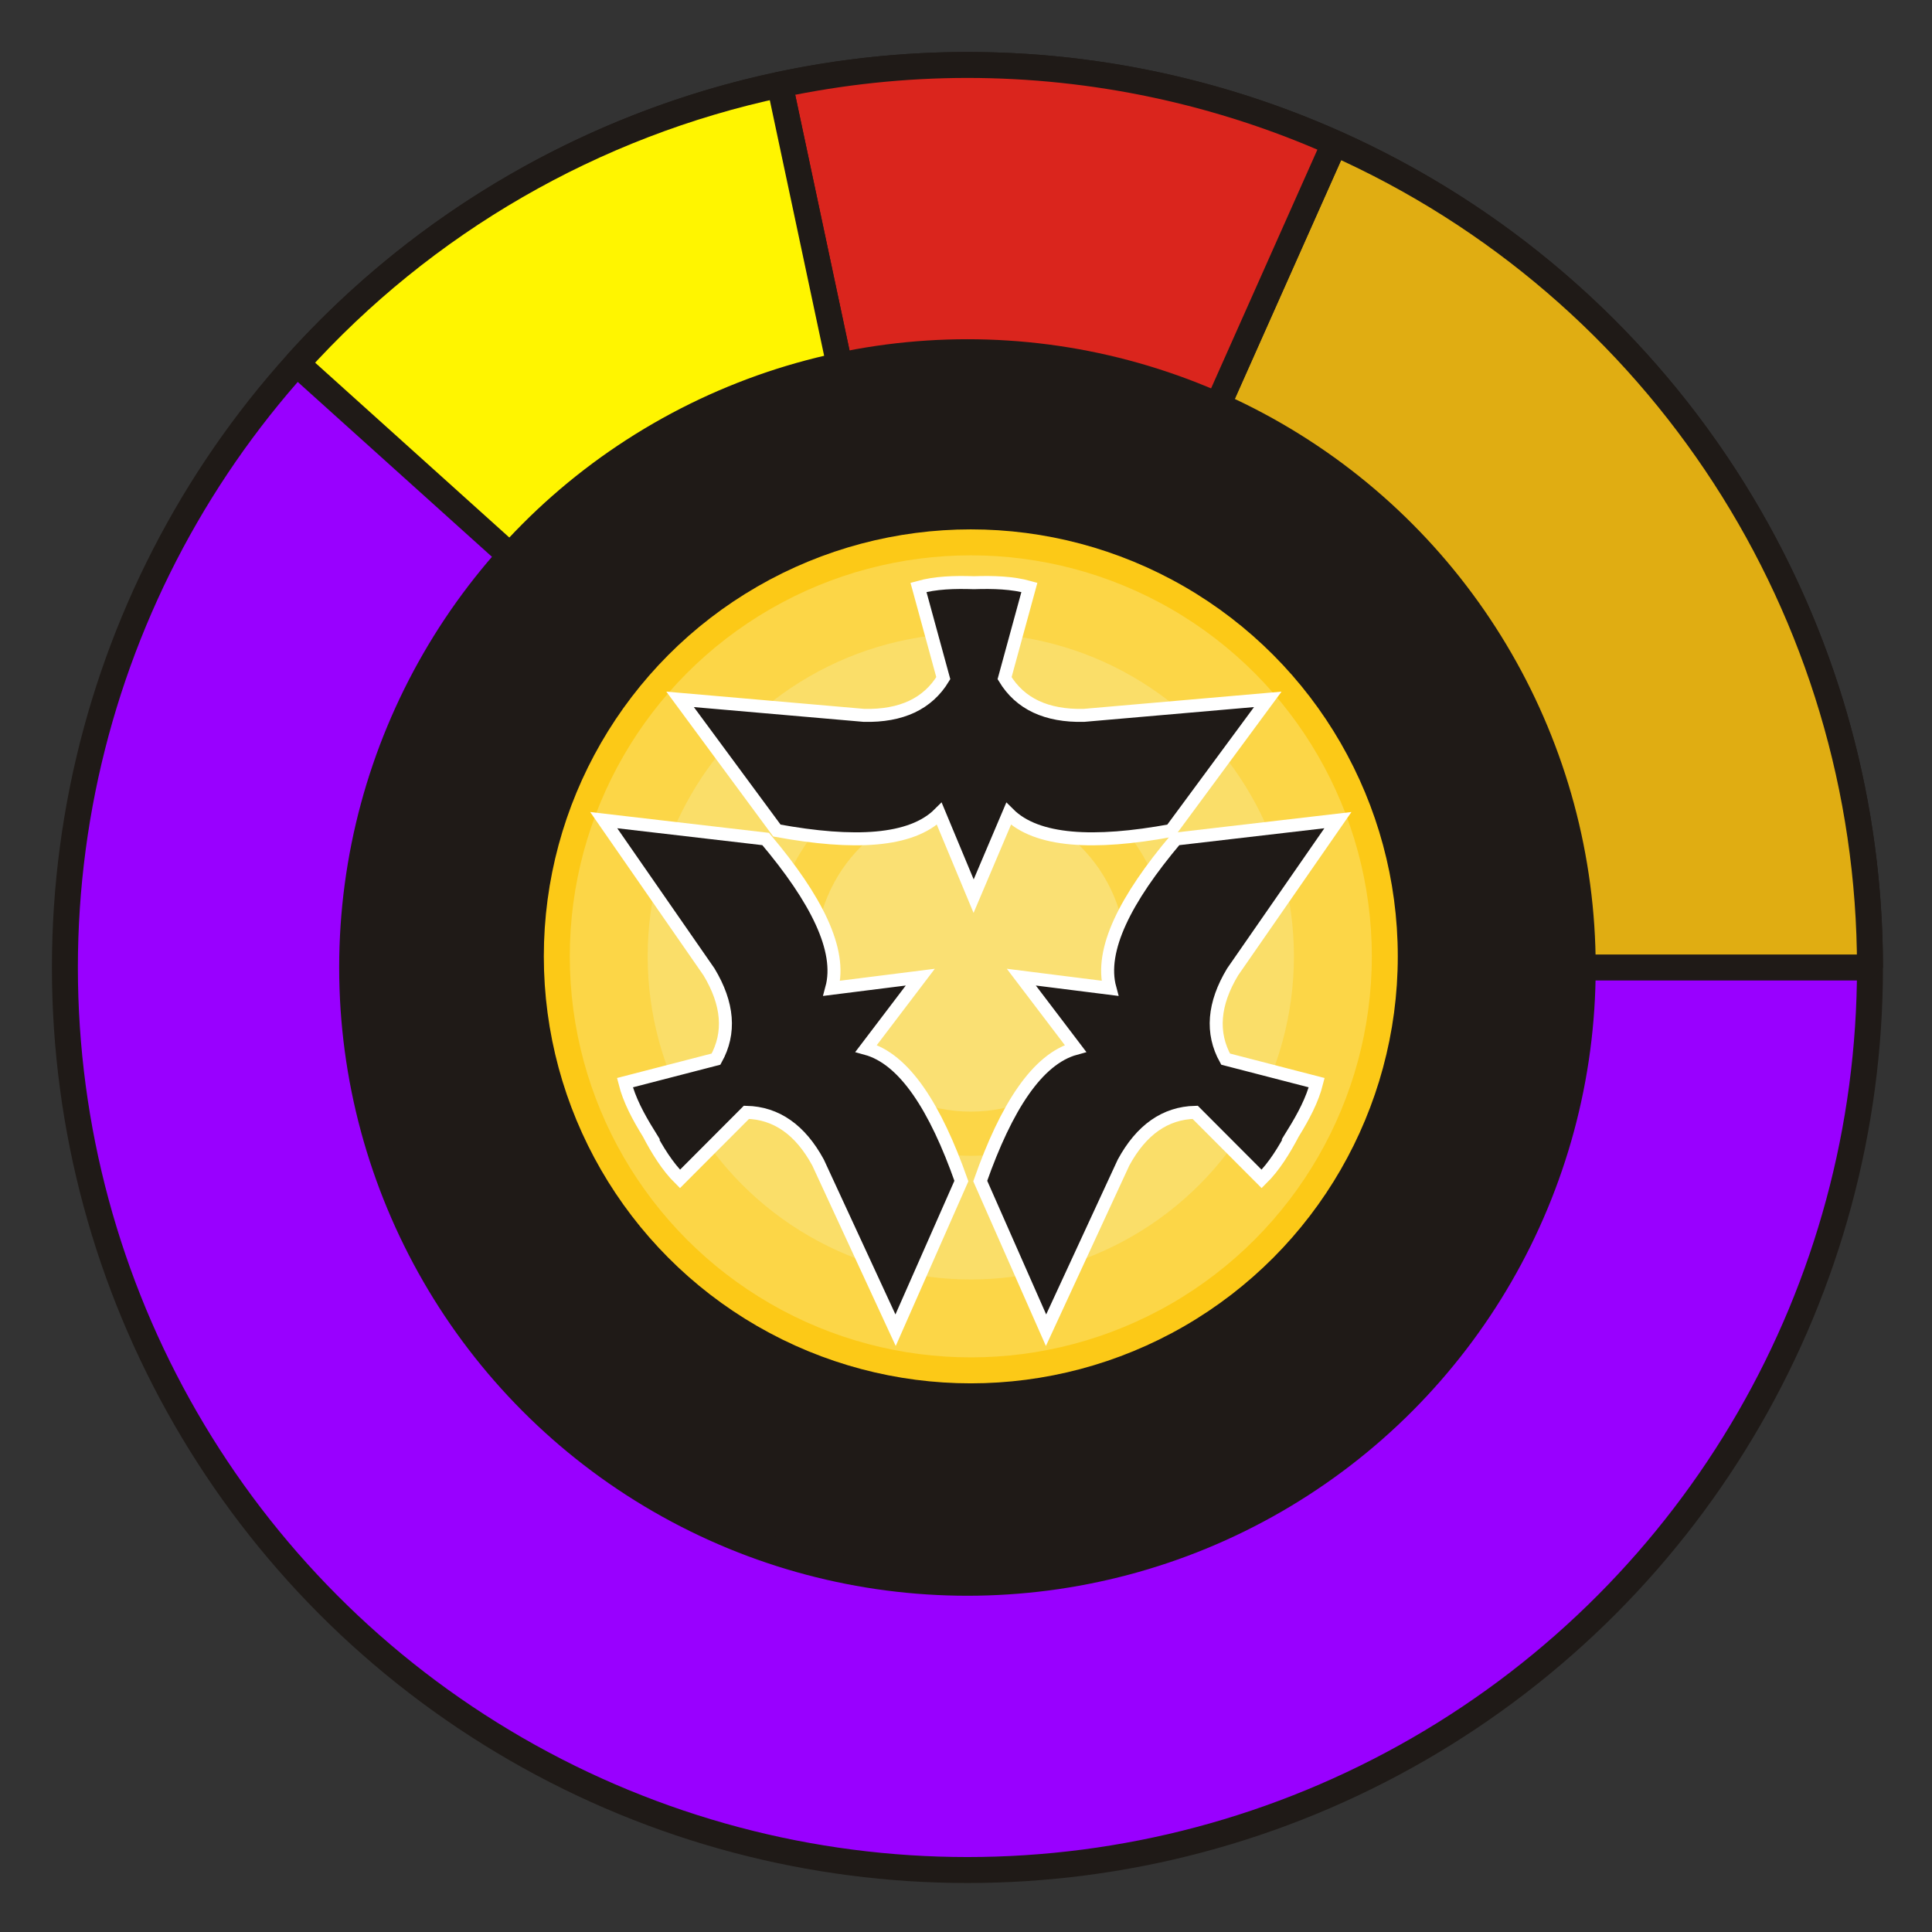 <?xml version="1.0" encoding="UTF-8"?>
<!DOCTYPE svg PUBLIC "-//W3C//DTD SVG 1.1//EN" "http://www.w3.org/Graphics/SVG/1.1/DTD/svg11.dtd">
<!-- Creator: CorelDRAW -->
<svg xmlns="http://www.w3.org/2000/svg" xml:space="preserve" width="105mm" height="105mm" style="shape-rendering:geometricPrecision; text-rendering:geometricPrecision; image-rendering:optimizeQuality; fill-rule:evenodd; clip-rule:evenodd"
viewBox="0 0 105 105">
 <rect x="0" y="0" width="105" height="105" fill="#333333" stroke="none"/>
 <defs>
  <style type="text/css">
   <![CDATA[
    .str3 {stroke:white;stroke-width:0.706}
    .str1 {stroke:#1F1A17;stroke-width:1.411}
    .str0 {stroke:#1F1A17;stroke-width:1.411;stroke-linejoin:bevel}
    .str2 {stroke:#FCC917;stroke-width:1.411}
    .fil4 {fill:none}
    .fil5 {fill:#1F1A17}
    .fil2 {fill:#DA251D}
    .fil3 {fill:#FFF500}
    .fil0 {fill:#9900FF}
    .fil1 {fill:#E0AD12}
    .fil7 {fill:#FADE69}
    .fil8 {fill:#FAE073}
    .fil6 {fill:#FCD647}
   ]]>
  </style>
 </defs>
 <g id="Capa_x0020_1">
  <g id="_225607840">
   <circle id="_357884304" class="fil0 str0" cx="52.578" cy="52.581" r="49.051"/>
   <path id="_354063144" class="fil1 str0" d="M52.578 52.581l19.953 -44.811c17.696,7.875 29.098,25.439 29.098,44.811l-49.051 0z"/>
   <path id="_354062568" class="fil2 str0" d="M52.578 52.581l-10.198 -47.979c3.348,-0.707 6.773,-1.072 10.198,-1.072 6.869,0 13.683,1.449 19.953,4.24l-19.953 44.811z"/>
   <path id="_354062976" class="fil3 str0" d="M52.578 52.581l-36.451 -32.822c6.923,-7.689 16.127,-13.007 26.253,-15.156l10.198 47.979z"/>
   <circle id="_357884616" class="fil4 str0" cx="52.578" cy="52.581" r="33.439"/>
   <circle id="_354059760" class="fil5 str1" cx="52.578" cy="52.581" r="33.356"/>
   <ellipse id="_354062952" class="fil6 str2" cx="52.761" cy="51.976" rx="22.5" ry="22.5"/>
   <circle id="_354063216" class="fil7" cx="52.761" cy="51.975" r="17.561"/>
   <ellipse id="_354061464" class="fil6" cx="52.761" cy="51.976" rx="10.839" ry="10.839"/>
   <circle id="_224185648" class="fil8" cx="52.761" cy="51.976" r="8.438"/>
   <g id="_291005944">
    <path id="_292161216" class="fil5 str3" d="M52.932 31.669c1.056,-0.035 2.084,-0.005 3.013,0.254l-1.348 4.933c0.842,1.394 2.277,2.068 4.305,2.023l9.999 -0.87 -5.261 7.13c-4.193,0.768 -7.301,0.607 -8.825,-0.913l-1.901 4.478 -1.865 -4.478c-1.524,1.52 -4.633,1.681 -8.826,0.913l-5.261 -7.13 9.999 0.87c2.027,0.045 3.462,-0.629 4.305,-2.023l-1.348 -4.933c0.929,-0.26 1.957,-0.289 3.013,-0.254z"/>
    <path id="_292168128" class="fil5 str3" d="M35.238 61.583c0.494,0.934 1.03,1.811 1.717,2.489l3.612 -3.62c1.628,0.039 2.926,0.949 3.894,2.731l4.212 9.111 3.576 -8.107c-1.416,-4.021 -3.1,-6.638 -5.176,-7.207l2.943 -3.874 -4.813 0.606c0.562,-2.078 -0.842,-4.856 -3.591,-8.114l-8.801 -1.025 5.721 8.247c1.046,1.737 1.173,3.318 0.382,4.741l-4.951 1.28c0.236,0.936 0.721,1.843 1.276,2.742z"/>
    <path id="_291026008" class="fil5 str3" d="M70.284 61.583c-0.494,0.934 -1.03,1.811 -1.717,2.489l-3.612 -3.62c-1.628,0.039 -2.926,0.949 -3.894,2.731l-4.211 9.111 -3.576 -8.107c1.416,-4.021 3.1,-6.638 5.176,-7.207l-2.943 -3.874 4.813 0.606c-0.562,-2.078 0.842,-4.856 3.591,-8.114l8.801 -1.025 -5.721 8.247c-1.046,1.737 -1.173,3.318 -0.382,4.741l4.951 1.28c-0.236,0.936 -0.721,1.843 -1.276,2.742z"/>
   </g>
  </g>
 </g>
</svg>
